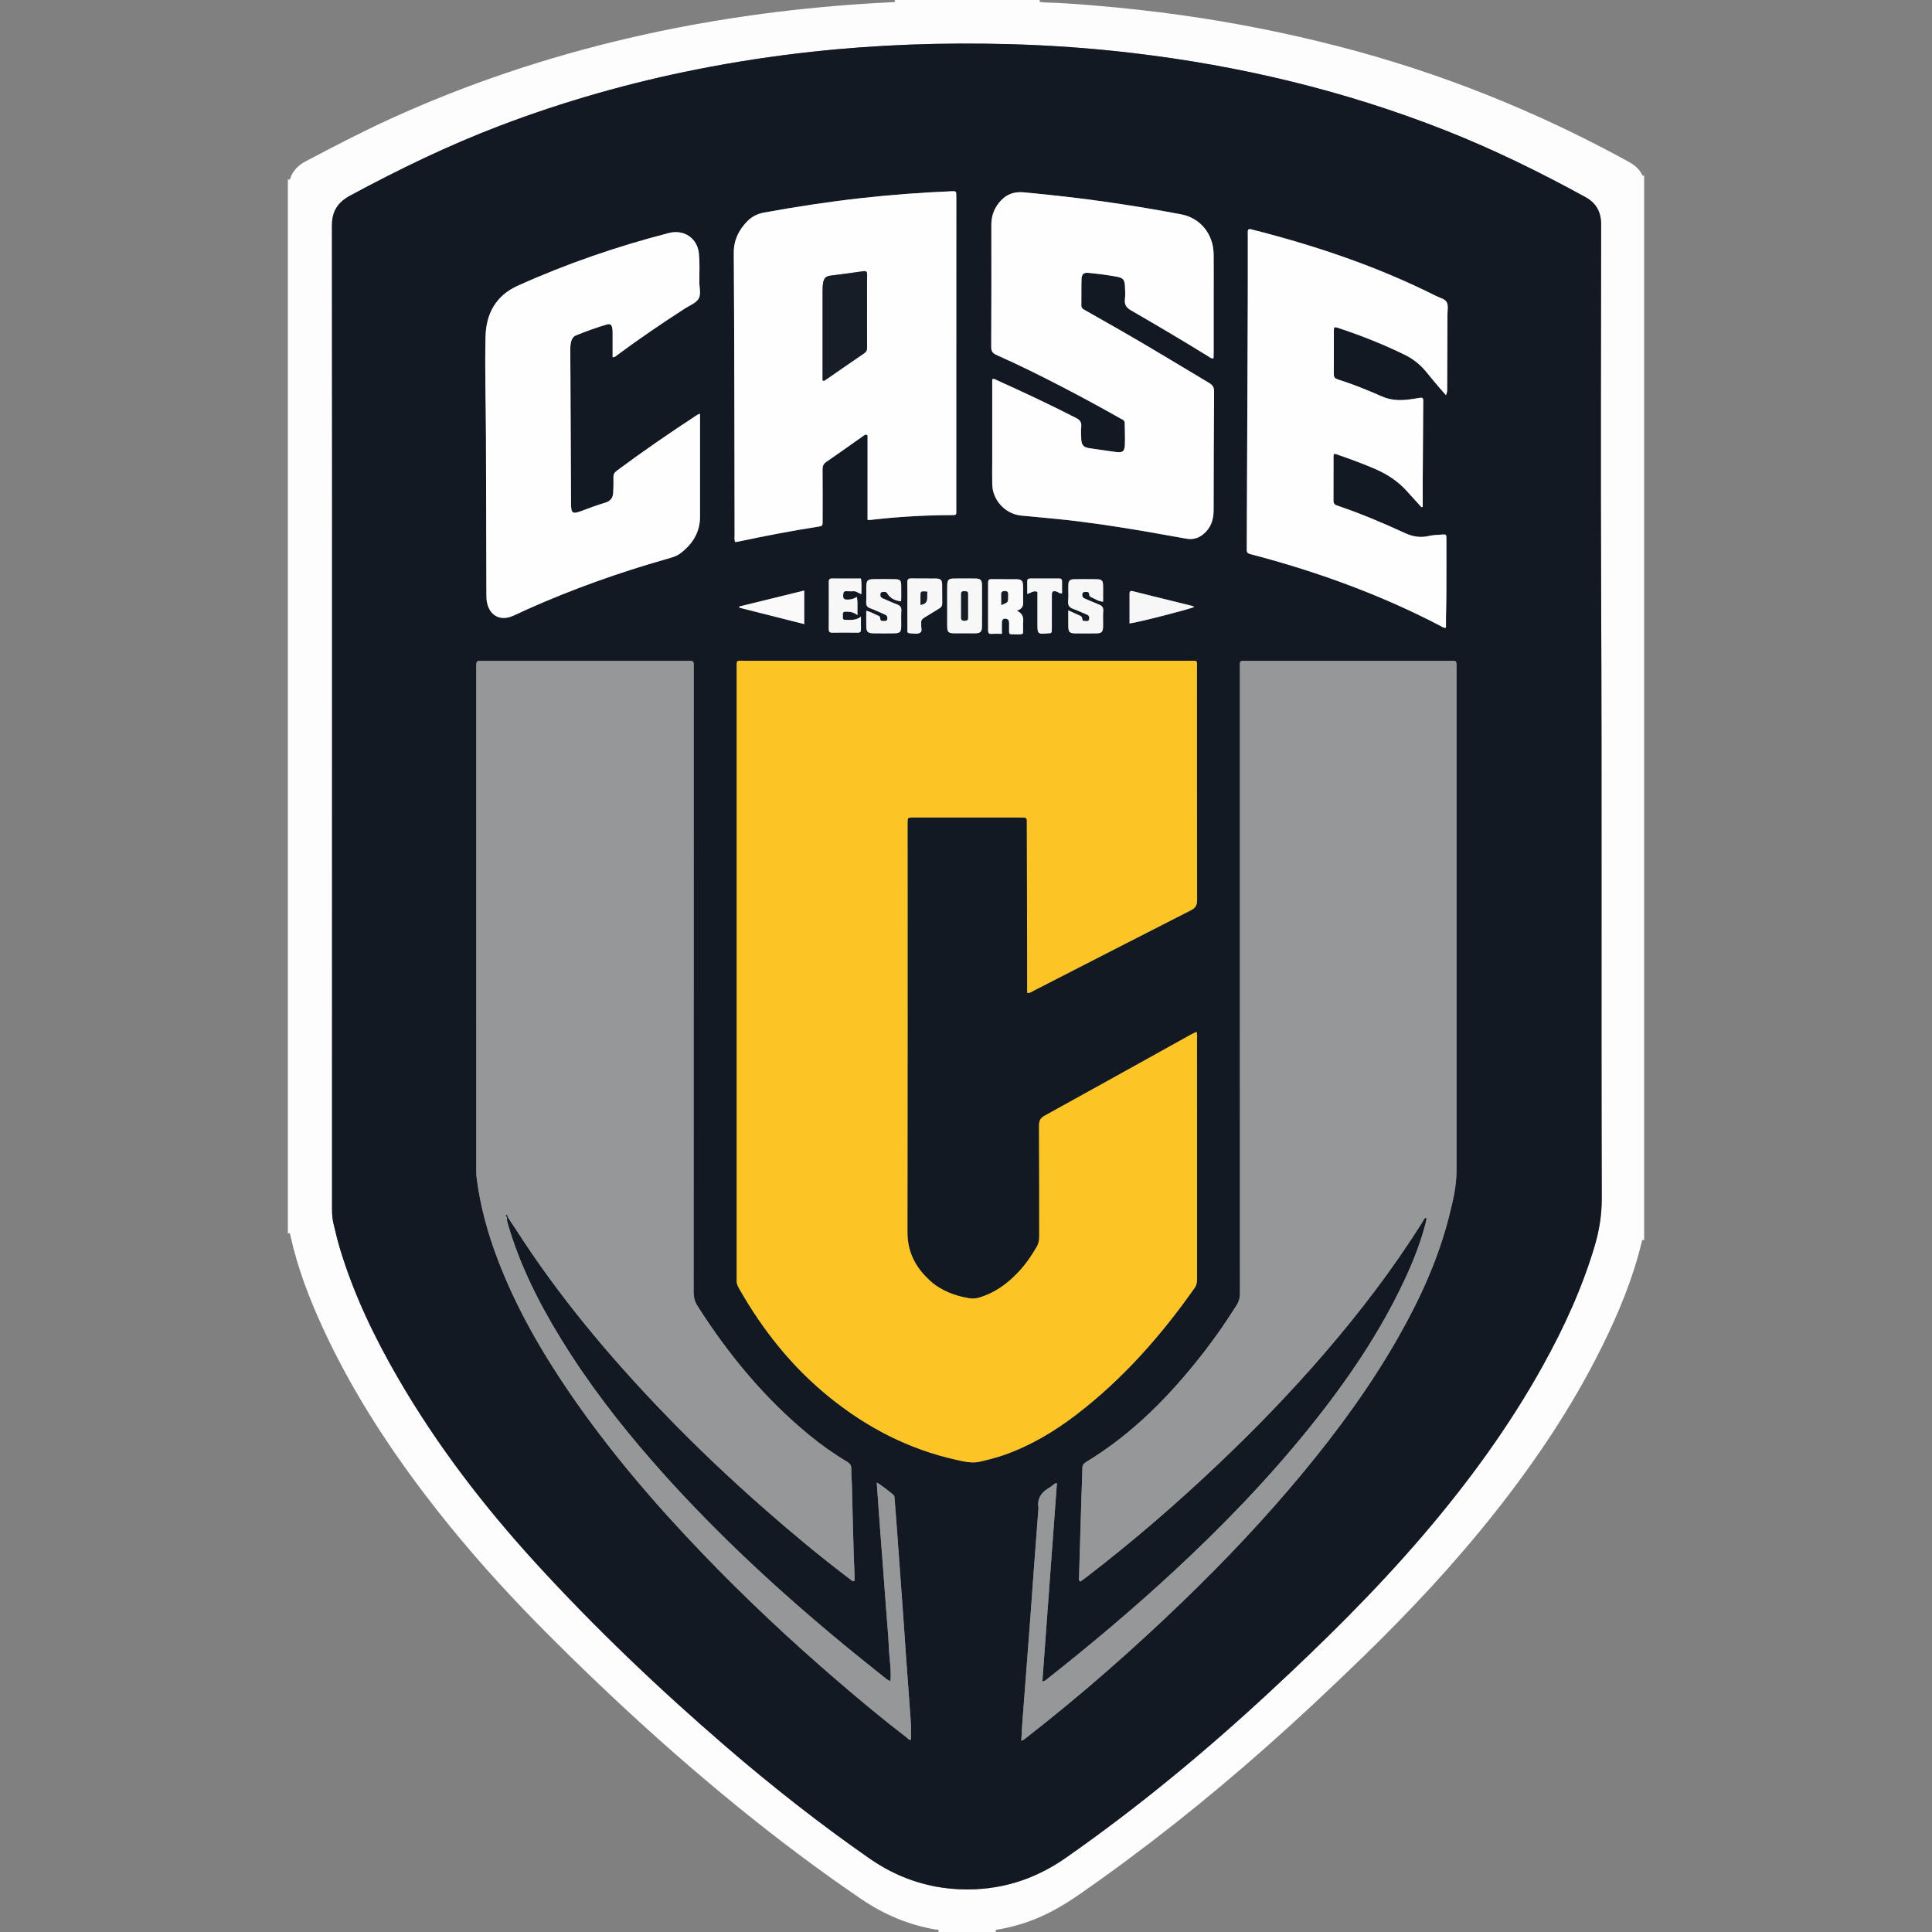 <?xml version="1.0" encoding="utf-8"?>
<!-- Generator: Adobe Illustrator 22.0.0, SVG Export Plug-In . SVG Version: 6.00 Build 0)  -->
<svg version="1.1" id="Camada_1" xmlns="http://www.w3.org/2000/svg" xmlns:xlink="http://www.w3.org/1999/xlink" x="0px" y="0px"
	 width="64px" height="64px" viewBox="0 0 64 64" style="enable-background:new 0 0 64 64;" xml:space="preserve">
<rect x="0" y="0" width="64" height="64" fill="#808080" stroke="none"/>
<g>
	<g>
		<path style="fill:#FDFDFD;" d="M54.464,5.803c0,11.762,0,23.524,0,35.285c-0.08-0.045-0.072,0.027-0.082,0.065
			c-0.292,1.207-0.765,2.346-1.314,3.455c-0.971,1.963-2.184,3.771-3.539,5.486c-1.354,1.714-2.845,3.304-4.412,4.825
			c-1.03,1-2.075,1.982-3.15,2.934c-1.98,1.754-4.046,3.398-6.219,4.907c-0.623,0.432-1.277,0.795-2.011,1.002
			c-0.226,0.064-0.453,0.12-0.684,0.157c-0.046,0.007-0.111,0.007-0.051,0.082c-0.64,0-1.28,0-1.92,0
			c0.048-0.103-0.043-0.075-0.083-0.082c-0.897-0.151-1.713-0.497-2.464-1.007c-1.411-0.959-2.772-1.984-4.095-3.06
			c-1.438-1.17-2.83-2.394-4.18-3.665c-0.988-0.93-1.959-1.878-2.9-2.857c-1.168-1.215-2.269-2.487-3.288-3.828
			c-1.31-1.724-2.47-3.54-3.377-5.511c-0.449-0.975-0.832-1.975-1.067-3.026c-0.008-0.034-0.01-0.073-0.028-0.101
			c-0.018-0.028-0.047-0.018-0.064,0.012c0-11.648,0-23.296,0-34.944C9.608,5.99,9.608,5.921,9.624,5.881
			c0.093-0.245,0.268-0.414,0.495-0.534c0.929-0.489,1.86-0.975,2.816-1.412c2.519-1.15,5.132-2.024,7.826-2.657
			c1.486-0.349,2.986-0.62,4.499-0.821c1.246-0.166,2.496-0.282,3.75-0.356c0.191-0.011,0.383-0.018,0.574-0.031
			c0.034-0.002,0.099-0.001,0.048-0.07c1.607,0,3.214,0,4.821,0c-0.027,0.024-0.028,0.054,0.005,0.062
			c0.055,0.014,0.112,0.019,0.169,0.02c0.533,0.012,1.064,0.054,1.595,0.098c0.983,0.08,1.964,0.189,2.941,0.326
			c1.738,0.244,3.455,0.587,5.155,1.024c3.373,0.867,6.58,2.151,9.632,3.828c0.186,0.102,0.342,0.226,0.44,0.418
			C54.403,5.802,54.42,5.847,54.464,5.803z M11,23.772c0,5.432,0,10.864-0.001,16.297c0,0.158,0.011,0.313,0.048,0.465
			c0.068,0.283,0.135,0.566,0.219,0.845c0.457,1.511,1.137,2.922,1.926,4.284c1.282,2.212,2.83,4.227,4.55,6.111
			c1.978,2.166,4.098,4.184,6.32,6.098c1.52,1.309,3.095,2.548,4.742,3.694c0.904,0.629,1.906,0.977,3.005,1.02
			c1.278,0.05,2.441-0.305,3.49-1.037c2.394-1.672,4.637-3.53,6.776-5.515c1.757-1.63,3.465-3.31,5.027-5.131
			c1.512-1.763,2.88-3.629,4.008-5.663c0.701-1.264,1.301-2.571,1.714-3.96c0.154-0.52,0.238-1.044,0.236-1.592
			c-0.02-6.704,0.009-13.409-0.021-20.114c-0.018-4.046-0.005-8.091,0-12.137c0.001-0.414-0.161-0.71-0.519-0.906
			c-1.508-0.827-3.049-1.584-4.651-2.215c-3.336-1.315-6.793-2.138-10.35-2.558c-1.356-0.16-2.717-0.257-4.082-0.294
			c-2.191-0.06-4.378,0.016-6.558,0.254c-1.271,0.139-2.535,0.333-3.79,0.581c-2.226,0.441-4.401,1.058-6.523,1.865
			c-1.716,0.653-3.362,1.451-4.976,2.323c-0.409,0.221-0.595,0.525-0.594,0.99C11.002,12.908,11,18.34,11,23.772z"/>
		<path style="fill:#121922;" d="M11,23.772c0-5.432,0.002-10.864-0.004-16.297c-0.001-0.465,0.185-0.769,0.594-0.99
			c1.613-0.872,3.26-1.67,4.976-2.323c2.121-0.807,4.297-1.424,6.523-1.865c1.255-0.249,2.518-0.442,3.79-0.581
			c2.18-0.239,4.367-0.314,6.558-0.254c1.365,0.037,2.726,0.134,4.082,0.294c3.557,0.42,7.014,1.243,10.35,2.558
			c1.601,0.631,3.143,1.388,4.651,2.215c0.358,0.196,0.519,0.493,0.519,0.906c-0.005,4.046-0.018,8.092,0,12.137
			c0.03,6.705,0,13.409,0.021,20.114c0.002,0.548-0.081,1.072-0.236,1.592c-0.413,1.389-1.013,2.696-1.714,3.96
			c-1.129,2.034-2.496,3.901-4.008,5.663c-1.562,1.821-3.27,3.501-5.027,5.131c-2.139,1.985-4.382,3.843-6.776,5.515
			c-1.049,0.732-2.212,1.088-3.49,1.037c-1.099-0.043-2.101-0.391-3.005-1.02c-1.647-1.147-3.222-2.385-4.742-3.694
			c-2.221-1.914-4.342-3.933-6.32-6.098c-1.72-1.884-3.268-3.9-4.55-6.111c-0.789-1.361-1.469-2.773-1.926-4.284
			c-0.084-0.278-0.151-0.562-0.219-0.845c-0.036-0.152-0.048-0.307-0.048-0.465C11,34.637,11,29.204,11,23.772z M16.796,40.319
			c0.008,0.001,0.016,0.002,0.024,0.002c0.094,0.142,0.19,0.283,0.282,0.426c1.4,2.18,3.054,4.156,4.846,6.021
			c1.094,1.139,2.24,2.224,3.428,3.265c0.899,0.787,1.816,1.552,2.77,2.271c0.042,0.032,0.077,0.087,0.161,0.07
			c0.003-0.282-0.016-0.563-0.026-0.844c-0.026-0.781-0.04-1.563-0.061-2.345c-0.005-0.177-0.023-0.355-0.021-0.532
			c0.001-0.116-0.049-0.176-0.145-0.233c-0.44-0.262-0.857-0.559-1.253-0.885c-1.475-1.213-2.674-2.666-3.696-4.272
			c-0.092-0.144-0.129-0.288-0.129-0.459c0.003-6.868,0.003-13.737,0.003-20.605c0-0.064-0.002-0.128,0-0.192
			c0.003-0.08-0.032-0.118-0.113-0.114c-0.05,0.002-0.1,0-0.149,0c-2.225,0-4.451,0-6.676,0c-0.27,0-0.265-0.032-0.265,0.266
			c0,5.539,0,11.078,0.001,16.617c0,0.078,0.002,0.157,0.011,0.234c0.117,0.935,0.365,1.837,0.7,2.716
			c0.599,1.57,1.427,3.016,2.372,4.4c1.294,1.896,2.781,3.634,4.366,5.29c1.441,1.506,2.961,2.93,4.542,4.288
			c0.739,0.635,1.488,1.257,2.26,1.85c0.045,0.035,0.083,0.102,0.149,0.075c0-0.178,0.01-0.349-0.002-0.518
			c-0.05-0.737-0.107-1.474-0.16-2.21c-0.033-0.453-0.061-0.907-0.094-1.361c-0.068-0.949-0.137-1.899-0.207-2.848
			c-0.025-0.347-0.053-0.694-0.079-1.041c-0.004-0.05-0.001-0.102-0.046-0.136c-0.172-0.133-0.334-0.28-0.546-0.402
			c0.027,0.384,0.052,0.743,0.078,1.101c0.027,0.368,0.055,0.737,0.083,1.105c0.027,0.361,0.055,0.722,0.082,1.084
			c0.028,0.368,0.055,0.737,0.082,1.105c0.027,0.361,0.063,0.722,0.077,1.084c0.014,0.362,0.086,0.723,0.052,1.101
			c-0.107-0.041-0.169-0.101-0.234-0.153c-0.579-0.46-1.154-0.924-1.721-1.399c-2.112-1.77-4.114-3.654-5.929-5.73
			c-1.111-1.27-2.137-2.605-3.022-4.044c-0.747-1.215-1.383-2.482-1.779-3.859C16.795,40.442,16.789,40.382,16.796,40.319z
			 M34.027,32.889c0.102,0.009,0.153-0.036,0.208-0.064c1.739-0.891,3.476-1.785,5.218-2.67c0.157-0.08,0.204-0.172,0.204-0.342
			c-0.005-2.546-0.003-5.091-0.004-7.637c0-0.324,0.042-0.284-0.281-0.284c-4.892-0.001-9.784-0.001-14.676,0
			c-0.319,0-0.29-0.055-0.29,0.298c0,6.698,0,13.396,0,20.095c0,0.036,0.003,0.071,0,0.107c-0.009,0.104,0.024,0.194,0.074,0.283
			c0.782,1.381,1.754,2.604,2.992,3.606c1.244,1.008,2.633,1.729,4.203,2.078c0.262,0.058,0.525,0.125,0.799,0.06
			c0.27-0.064,0.538-0.131,0.8-0.223c0.873-0.31,1.659-0.777,2.39-1.338c1.538-1.18,2.802-2.616,3.913-4.195
			c0.072-0.103,0.079-0.207,0.079-0.321c-0.001-2.645,0-5.29-0.001-7.935c0-0.069,0.012-0.139-0.019-0.223
			c-0.067,0.033-0.13,0.06-0.19,0.094c-1.609,0.893-3.217,1.789-4.828,2.677c-0.143,0.079-0.197,0.163-0.196,0.33
			c0.008,1.23,0.003,2.46,0.006,3.69c0,0.125-0.026,0.234-0.09,0.343c-0.189,0.32-0.401,0.621-0.661,0.887
			c-0.344,0.35-0.735,0.625-1.209,0.773c-0.118,0.037-0.235,0.052-0.357,0.031c-0.486-0.082-0.936-0.25-1.304-0.585
			c-0.471-0.428-0.747-0.942-0.745-1.606c0.008-4.473,0.004-8.945,0.004-13.418c0-0.05-0.001-0.1,0-0.149
			c0.003-0.164,0.003-0.164,0.163-0.168c0.021-0.001,0.043,0,0.064,0c1.166,0,2.332,0,3.498,0c0.252,0,0.226-0.005,0.227,0.235
			c0.004,1.714,0.008,3.427,0.012,5.141C34.027,32.599,34.027,32.741,34.027,32.889z M35.012,49.134
			c-0.04,0.006-0.056,0.004-0.066,0.011c-0.058,0.041-0.111,0.091-0.172,0.126c-0.266,0.153-0.431,0.359-0.374,0.687
			c0.001,0.007-0.001,0.014-0.002,0.021c-0.054,0.715-0.108,1.431-0.162,2.146c-0.033,0.439-0.062,0.879-0.095,1.318
			c-0.052,0.694-0.105,1.388-0.158,2.082c-0.039,0.51-0.08,1.02-0.117,1.53c-0.015,0.199-0.023,0.399-0.035,0.608
			c0.077-0.019,0.117-0.061,0.161-0.095c1.802-1.403,3.517-2.908,5.162-4.492c1.419-1.367,2.772-2.797,4.028-4.317
			c1.161-1.405,2.234-2.872,3.136-4.46c0.715-1.259,1.315-2.567,1.675-3.975c0.13-0.509,0.255-1.02,0.255-1.551
			c0-5.539,0-11.078,0-16.617c0-0.294,0.019-0.265-0.263-0.265c-2.218-0.001-4.437,0-6.655,0c-0.29,0-0.258-0.025-0.258,0.267
			c-0.001,3.342,0,6.684,0,10.025c0,3.555-0.001,7.11,0.002,10.665c0,0.141-0.031,0.26-0.106,0.38
			c-0.34,0.542-0.704,1.069-1.097,1.574c-1.103,1.419-2.344,2.689-3.893,3.629c-0.08,0.048-0.122,0.101-0.124,0.202
			c-0.004,0.313-0.021,0.625-0.031,0.937c-0.028,0.888-0.054,1.776-0.079,2.664c-0.001,0.05-0.029,0.112,0.043,0.158
			c0.067-0.049,0.136-0.098,0.203-0.15c1.542-1.181,3.009-2.452,4.416-3.789c1.207-1.147,2.362-2.343,3.45-3.604
			c1.186-1.375,2.287-2.812,3.252-4.351c0.036-0.058,0.058-0.13,0.127-0.164c0.008,0.015,0.02,0.028,0.019,0.038
			c-0.008,0.049-0.017,0.098-0.029,0.146c-0.166,0.642-0.408,1.256-0.687,1.856c-0.824,1.771-1.918,3.37-3.137,4.887
			c-1.374,1.711-2.894,3.284-4.502,4.775c-1.341,1.243-2.738,2.419-4.172,3.552c-0.053,0.042-0.102,0.095-0.199,0.118
			C34.691,53.508,34.851,51.329,35.012,49.134z M28.739,17.22c0.039,0.003,0.06,0.009,0.08,0.006
			c0.869-0.101,1.741-0.154,2.616-0.161c0.283-0.002,0.245,0.032,0.245-0.255c0.001-3.171,0.001-6.342,0.001-9.512
			c0-0.263,0.001-0.526,0-0.789c-0.001-0.179-0.002-0.178-0.169-0.171c-0.994,0.041-1.986,0.115-2.975,0.226
			c-1.081,0.12-2.154,0.284-3.223,0.479c-0.215,0.039-0.406,0.132-0.559,0.29c-0.283,0.291-0.448,0.627-0.445,1.048
			c0.012,1.742,0.015,3.483,0.02,5.225c0.003,1.372,0.004,2.744,0.007,4.116c0,0.077-0.017,0.156,0.021,0.237
			c0.034-0.006,0.068-0.01,0.102-0.017c0.876-0.184,1.753-0.356,2.638-0.493c0.151-0.023,0.153-0.024,0.154-0.19
			c0.001-0.569,0.003-1.138-0.002-1.706c-0.001-0.11,0.027-0.183,0.121-0.248c0.416-0.286,0.826-0.58,1.239-0.87
			c0.032-0.022,0.065-0.062,0.132-0.009C28.739,15.345,28.739,16.282,28.739,17.22z M40.201,11.866c0-0.063,0-0.132,0-0.2
			c0-0.64,0-1.28,0-1.919c0-0.441,0.004-0.882-0.001-1.322c-0.008-0.669-0.436-1.201-1.073-1.323
			c-0.795-0.152-1.594-0.284-2.395-0.4c-0.935-0.136-1.874-0.24-2.815-0.33c-0.351-0.034-0.625,0.085-0.839,0.359
			c-0.163,0.21-0.241,0.446-0.241,0.712c0.002,1.351,0.004,2.701-0.004,4.052c-0.001,0.148,0.052,0.209,0.177,0.265
			c0.726,0.324,1.439,0.677,2.145,1.042c0.656,0.339,1.305,0.691,1.948,1.056c0.064,0.037,0.152,0.053,0.152,0.157
			c0.001,0.242,0.016,0.484,0.005,0.725c-0.01,0.213-0.077,0.261-0.285,0.235c-0.296-0.037-0.591-0.084-0.886-0.126
			c-0.19-0.027-0.261-0.096-0.274-0.289c-0.009-0.142-0.016-0.285-0.001-0.426c0.016-0.153-0.05-0.225-0.179-0.291
			c-0.865-0.444-1.746-0.856-2.633-1.256c-0.037-0.017-0.072-0.051-0.136-0.022c0,0.061,0,0.131,0,0.2c0,0.825,0,1.649,0,2.474
			c0,0.27-0.005,0.54,0.001,0.81c0.013,0.525,0.433,0.977,0.954,1.03c0.396,0.04,0.792,0.074,1.188,0.113
			c0.976,0.097,1.945,0.245,2.911,0.409c0.462,0.079,0.922,0.166,1.384,0.245c0.26,0.045,0.472-0.049,0.649-0.24
			c0.185-0.201,0.246-0.44,0.246-0.705c0.003-1.308,0.006-2.616,0.015-3.924c0.001-0.137-0.037-0.215-0.158-0.287
			c-0.993-0.595-1.983-1.195-2.987-1.772c-0.376-0.216-0.753-0.428-1.13-0.642c-0.061-0.035-0.123-0.062-0.121-0.155
			c0.006-0.291-0.004-0.583,0.006-0.874c0.006-0.172,0.075-0.224,0.248-0.206c0.311,0.032,0.621,0.07,0.928,0.128
			c0.196,0.037,0.25,0.094,0.262,0.297c0.009,0.149,0.017,0.3,0,0.447c-0.02,0.18,0.046,0.279,0.202,0.369
			c0.867,0.501,1.729,1.01,2.581,1.537C40.089,11.842,40.124,11.887,40.201,11.866z M47.089,16.803
			c0.013-0.004,0.027-0.009,0.04-0.013c0-0.311-0.001-0.622,0-0.933c0.004-0.796,0.01-1.592,0.015-2.388
			c0.002-0.341,0.047-0.319-0.304-0.259c-0.363,0.061-0.72,0.077-1.066-0.078c-0.48-0.214-0.968-0.408-1.469-0.568
			c-0.107-0.034-0.123-0.092-0.122-0.186c0.003-0.483,0.001-0.967,0.002-1.45c0-0.027,0.006-0.054,0.009-0.078
			c0.042-0.017,0.076-0.006,0.11,0.005c0.763,0.25,1.508,0.546,2.23,0.898c0.291,0.142,0.537,0.345,0.739,0.599
			c0.133,0.167,0.271,0.329,0.409,0.492c0.071,0.084,0.145,0.165,0.217,0.247c0.04-0.084,0.04-0.153,0.04-0.221
			c0.003-0.818,0.007-1.635,0.009-2.453c0-0.135,0.033-0.289-0.021-0.399c-0.059-0.12-0.23-0.15-0.356-0.213
			c-1.944-0.978-3.992-1.668-6.096-2.201c-0.04-0.01-0.082-0.026-0.127,0.001c-0.023,0.051-0.013,0.109-0.013,0.165
			c-0.001,0.711,0.002,1.422-0.001,2.133c-0.01,2.744-0.023,5.488-0.034,8.232c-0.001,0.189,0.001,0.189,0.185,0.239
			c0.021,0.006,0.042,0.009,0.062,0.015c2.148,0.57,4.224,1.327,6.196,2.359c0.042,0.022,0.08,0.06,0.156,0.044
			c0-0.101-0.001-0.206,0-0.31c0.004-0.284,0.012-0.568,0.013-0.853c0.002-0.597,0.002-1.194,0.001-1.792
			c0-0.134-0.005-0.138-0.149-0.128c-0.149,0.01-0.301,0.014-0.445,0.048c-0.279,0.066-0.541,0.013-0.788-0.102
			c-0.735-0.34-1.481-0.652-2.248-0.912c-0.095-0.032-0.112-0.085-0.111-0.172c0.003-0.476,0.001-0.953,0.002-1.429
			c0-0.035,0.006-0.069,0.008-0.103c0.066-0.011,0.117,0.019,0.169,0.037c0.409,0.141,0.815,0.292,1.213,0.464
			c0.396,0.172,0.749,0.404,1.039,0.728C46.765,16.447,46.928,16.625,47.089,16.803z M23.189,13.706
			c-0.05,0.021-0.071,0.026-0.087,0.036c-0.91,0.595-1.806,1.21-2.678,1.86c-0.078,0.058-0.105,0.121-0.103,0.214
			c0.003,0.17,0.003,0.341-0.008,0.511c-0.011,0.172-0.096,0.279-0.276,0.331c-0.266,0.076-0.524,0.178-0.783,0.273
			c-0.289,0.105-0.336,0.076-0.338-0.233c-0.009-1.706-0.015-3.411-0.024-5.117c0-0.093,0.006-0.185,0.031-0.274
			c0.024-0.086,0.071-0.161,0.154-0.194c0.335-0.136,0.675-0.261,1.023-0.362c0.11-0.032,0.162,0.005,0.182,0.116
			c0.014,0.076,0.012,0.156,0.012,0.234c0.001,0.245,0,0.489,0,0.733c0.081,0.002,0.113-0.041,0.151-0.069
			c0.73-0.543,1.483-1.052,2.246-1.547c0.155-0.1,0.357-0.173,0.446-0.315c0.096-0.152,0.027-0.373,0.029-0.564
			c0.002-0.313,0.015-0.627-0.014-0.937c-0.049-0.511-0.497-0.81-0.992-0.682c-1.721,0.444-3.398,1.019-5.019,1.752
			c-0.715,0.323-1.037,0.927-1.056,1.667c-0.029,1.093,0.008,2.189,0.013,3.283c0.007,1.763,0.01,3.526,0.015,5.288
			c0,0.085,0.003,0.17,0.021,0.254c0.089,0.426,0.43,0.614,0.831,0.449c0.171-0.07,0.336-0.153,0.504-0.229
			c1.499-0.671,3.043-1.218,4.622-1.668c0.157-0.045,0.318-0.086,0.45-0.187c0.399-0.304,0.647-0.692,0.648-1.21
			c0.001-1.038,0-2.076,0-3.113C23.189,13.913,23.189,13.821,23.189,13.706z M33.188,20.996c0-0.151-0.003-0.271,0.001-0.391
			c0.002-0.064,0.044-0.113,0.105-0.112c0.063,0.002,0.126,0.033,0.132,0.112c0.004,0.057,0.002,0.114,0.002,0.17
			c0.004,0.257-0.042,0.238,0.238,0.24c0.271,0.001,0.221,0.002,0.225-0.232c0.001-0.05-0.004-0.1,0.001-0.149
			c0.018-0.161-0.001-0.306-0.21-0.404c0.217-0.061,0.217-0.201,0.211-0.35c-0.007-0.156,0.002-0.313-0.002-0.469
			c-0.005-0.17-0.05-0.22-0.214-0.222c-0.277-0.004-0.554,0.002-0.832-0.003c-0.102-0.002-0.114,0.046-0.113,0.129
			c0.002,0.519,0.002,1.038,0,1.557c0,0.084,0.015,0.134,0.116,0.127C32.953,20.99,33.059,20.996,33.188,20.996z M28.696,20.233
			c0,0.181-0.003,0.35,0.001,0.518c0.004,0.177,0.05,0.225,0.231,0.228c0.234,0.004,0.469,0.004,0.703,0
			c0.18-0.003,0.218-0.043,0.223-0.233c0.004-0.17-0.009-0.341,0.004-0.511c0.009-0.125-0.044-0.177-0.15-0.217
			c-0.159-0.059-0.313-0.134-0.47-0.198c-0.063-0.026-0.08-0.07-0.076-0.134c0.003-0.055,0.035-0.076,0.081-0.077
			c0.054-0.002,0.11-0.017,0.149,0.048c0.096,0.158,0.241,0.238,0.457,0.262c0.002-0.035,0.005-0.07,0.005-0.106
			c0.001-0.142,0.004-0.284-0.001-0.426c-0.005-0.162-0.04-0.198-0.206-0.201c-0.234-0.004-0.469-0.003-0.703-0.001
			c-0.202,0.002-0.244,0.045-0.247,0.254c-0.003,0.17,0.006,0.341-0.003,0.511c-0.006,0.111,0.036,0.165,0.139,0.202
			c0.16,0.058,0.312,0.135,0.469,0.2c0.069,0.028,0.101,0.071,0.092,0.146c-0.006,0.052-0.032,0.076-0.083,0.072
			c-0.064-0.006-0.152,0.029-0.152-0.089c0-0.039-0.022-0.068-0.057-0.082C28.972,20.349,28.853,20.268,28.696,20.233z
			 M35.388,20.219c0,0.072,0,0.107,0,0.143c0,0.135-0.003,0.27,0.001,0.405c0.004,0.159,0.046,0.209,0.199,0.212
			c0.249,0.006,0.497,0.005,0.746,0c0.153-0.003,0.201-0.052,0.206-0.207c0.006-0.177-0.009-0.356,0.005-0.533
			c0.01-0.125-0.045-0.178-0.149-0.218c-0.159-0.061-0.313-0.133-0.471-0.199c-0.063-0.026-0.079-0.073-0.074-0.136
			c0.004-0.052,0.032-0.079,0.081-0.077c0.059,0.002,0.137-0.026,0.147,0.073c0.004,0.037,0.01,0.073,0.046,0.088
			c0.133,0.056,0.252,0.151,0.416,0.16c0-0.061,0-0.11,0-0.16c0-0.128,0.003-0.256-0.001-0.384c-0.005-0.156-0.045-0.197-0.209-0.2
			c-0.249-0.004-0.497-0.004-0.746,0c-0.144,0.002-0.191,0.047-0.196,0.192c-0.006,0.177,0.011,0.356-0.006,0.532
			c-0.015,0.151,0.048,0.217,0.18,0.263c0.147,0.051,0.287,0.124,0.432,0.181c0.086,0.034,0.102,0.096,0.079,0.17
			c-0.023,0.077-0.095,0.038-0.146,0.045c-0.052,0.007-0.077-0.023-0.078-0.075c-0.001-0.059-0.038-0.085-0.088-0.107
			C35.646,20.338,35.532,20.285,35.388,20.219z M31.377,20.053c0,0.22-0.001,0.44,0,0.661c0.001,0.232,0.03,0.264,0.253,0.266
			c0.22,0.002,0.44,0.002,0.661,0c0.191-0.002,0.238-0.047,0.239-0.24c0.003-0.447,0.002-0.895,0-1.342
			c-0.001-0.184-0.044-0.23-0.223-0.233c-0.234-0.004-0.469-0.003-0.703,0c-0.181,0.002-0.223,0.044-0.226,0.228
			C31.374,19.613,31.377,19.833,31.377,20.053z M28.52,20.428c-0.172,0.133-0.345,0.103-0.513,0.106
			c-0.122,0.002-0.081-0.088-0.087-0.151c-0.007-0.069-0.001-0.121,0.096-0.122c0.13-0.001,0.253,0.011,0.389,0.114
			c-0.012-0.217,0.018-0.401-0.022-0.601c-0.108,0.066-0.208,0.088-0.318,0.088c-0.1-0.001-0.139-0.032-0.135-0.136
			c0.004-0.09,0.01-0.154,0.125-0.143c0.077,0.008,0.156,0.004,0.234,0.002c0.086-0.002,0.148,0.066,0.245,0.094
			c0-0.182,0.015-0.342-0.015-0.516c-0.323,0-0.642,0.002-0.96-0.001c-0.089-0.001-0.105,0.043-0.105,0.118
			c0.002,0.518,0.003,1.036-0.001,1.555c-0.001,0.091,0.027,0.125,0.12,0.123c0.277-0.005,0.554-0.005,0.83,0
			c0.098,0.002,0.121-0.039,0.117-0.127C28.516,20.712,28.52,20.591,28.52,20.428z M30.058,20.059c0,0.262-0.001,0.525,0.001,0.787
			c0,0.053-0.019,0.126,0.067,0.13c0.119,0.005,0.256,0.043,0.354-0.017c0.087-0.053,0.022-0.184,0.037-0.28
			c0.001-0.007,0.001-0.014,0-0.021c-0.016-0.098,0.029-0.157,0.112-0.205c0.165-0.096,0.324-0.203,0.489-0.3
			c0.069-0.041,0.097-0.09,0.095-0.171c-0.005-0.206,0.002-0.411-0.003-0.617c-0.003-0.151-0.052-0.198-0.21-0.201
			c-0.269-0.004-0.539,0.002-0.808-0.003c-0.099-0.002-0.139,0.027-0.136,0.132C30.062,19.549,30.058,19.804,30.058,20.059z
			 M37.418,20.652c0.206-0.014,1.961-0.464,2.145-0.546c-0.049-0.032-0.104-0.042-0.159-0.056c-0.405-0.099-0.81-0.199-1.215-0.3
			c-0.22-0.055-0.439-0.11-0.659-0.165c-0.064-0.016-0.113-0.013-0.113,0.073C37.418,19.989,37.418,20.32,37.418,20.652z
			 M24.49,20.091c0.001,0.013,0.003,0.026,0.004,0.04c0.711,0.18,1.423,0.36,2.147,0.543c0-0.381,0-0.734,0-1.111
			C25.915,19.741,25.202,19.916,24.49,20.091z M34.367,19.607c0,0.34,0,0.687,0,1.034c0,0.373,0,0.373,0.374,0.339
			c0.007-0.001,0.014-0.001,0.021,0c0.052,0.001,0.079-0.024,0.081-0.075c0.002-0.05,0.001-0.1,0.001-0.149
			c0-0.348-0.001-0.697,0.001-1.045c0.001-0.123,0.038-0.145,0.156-0.114c0.058,0.015,0.1,0.08,0.181,0.057
			c0-0.128-0.001-0.255,0.001-0.383c0.001-0.067-0.017-0.107-0.094-0.106c-0.32,0.002-0.64,0.002-0.96,0
			c-0.073,0-0.102,0.03-0.1,0.102c0.002,0.132,0.001,0.264,0.001,0.409C34.151,19.643,34.236,19.549,34.367,19.607z"/>
		<path style="fill:#FDC426;" d="M34.027,32.889c0-0.149,0-0.291,0-0.433c-0.004-1.714-0.008-3.427-0.012-5.141
			c-0.001-0.24,0.026-0.235-0.227-0.235c-1.166,0-2.332,0-3.498,0c-0.021,0-0.043,0-0.064,0c-0.16,0.004-0.16,0.004-0.163,0.168
			c-0.001,0.05,0,0.1,0,0.149c0,4.473,0.004,8.945-0.004,13.418c-0.001,0.664,0.274,1.178,0.745,1.606
			c0.369,0.335,0.819,0.504,1.304,0.585c0.122,0.02,0.239,0.006,0.357-0.031c0.474-0.148,0.865-0.423,1.209-0.773
			c0.261-0.265,0.473-0.567,0.661-0.887c0.064-0.109,0.09-0.217,0.09-0.343c-0.003-1.23,0.002-2.46-0.006-3.69
			c-0.001-0.167,0.052-0.251,0.196-0.33c1.612-0.888,3.219-1.784,4.828-2.677c0.06-0.033,0.123-0.061,0.19-0.094
			c0.031,0.084,0.019,0.154,0.019,0.223c0.001,2.645,0,5.29,0.001,7.935c0,0.115-0.007,0.219-0.079,0.321
			c-1.111,1.579-2.375,3.015-3.913,4.195c-0.731,0.561-1.517,1.028-2.39,1.338c-0.261,0.093-0.53,0.159-0.8,0.223
			c-0.274,0.065-0.536-0.001-0.799-0.06c-1.571-0.349-2.959-1.07-4.203-2.078c-1.237-1.002-2.209-2.226-2.992-3.606
			c-0.051-0.089-0.083-0.179-0.074-0.283c0.003-0.035,0-0.071,0-0.107c0-6.698,0-13.396,0-20.095c0-0.353-0.029-0.298,0.29-0.298
			c4.892-0.001,9.784-0.001,14.676,0c0.323,0,0.281-0.04,0.281,0.284c0.001,2.546-0.001,5.091,0.004,7.637
			c0,0.17-0.046,0.262-0.204,0.342c-1.742,0.885-3.479,1.78-5.218,2.67C34.179,32.854,34.129,32.899,34.027,32.889z"/>
		<path style="fill:#969798;" d="M16.796,40.319c-0.008,0.064-0.001,0.123,0.017,0.187c0.395,1.378,1.031,2.644,1.779,3.859
			c0.885,1.439,1.911,2.774,3.022,4.044c1.815,2.076,3.817,3.96,5.929,5.73c0.567,0.475,1.142,0.939,1.721,1.399
			c0.066,0.052,0.127,0.112,0.234,0.153c0.034-0.378-0.037-0.739-0.052-1.101c-0.014-0.362-0.05-0.723-0.077-1.084
			c-0.027-0.368-0.055-0.737-0.082-1.105c-0.027-0.361-0.055-0.722-0.082-1.084c-0.028-0.368-0.056-0.737-0.083-1.105
			c-0.026-0.359-0.051-0.717-0.078-1.101c0.212,0.122,0.374,0.269,0.546,0.402c0.045,0.035,0.042,0.087,0.046,0.136
			c0.026,0.347,0.053,0.694,0.079,1.041c0.069,0.949,0.139,1.899,0.207,2.848c0.033,0.453,0.061,0.907,0.094,1.361
			c0.053,0.737,0.11,1.473,0.16,2.21c0.011,0.169,0.002,0.34,0.002,0.518c-0.066,0.027-0.103-0.04-0.149-0.075
			c-0.773-0.593-1.522-1.216-2.26-1.85c-1.581-1.359-3.101-2.782-4.542-4.288c-1.585-1.656-3.072-3.394-4.366-5.29
			c-0.944-1.384-1.773-2.83-2.372-4.4c-0.335-0.879-0.583-1.781-0.7-2.716c-0.01-0.077-0.011-0.156-0.011-0.234
			c0-5.539,0-11.078-0.001-16.617c0-0.299-0.006-0.266,0.265-0.266c2.225,0,4.451,0,6.676,0c0.05,0,0.1,0.003,0.149,0
			c0.082-0.004,0.116,0.034,0.113,0.114c-0.002,0.064,0,0.128,0,0.192c0,6.868,0.001,13.737-0.003,20.605
			c0,0.171,0.037,0.315,0.129,0.459c1.022,1.606,2.22,3.059,3.696,4.272c0.396,0.326,0.813,0.622,1.253,0.885
			c0.096,0.057,0.146,0.117,0.145,0.233c-0.002,0.177,0.016,0.355,0.021,0.532c0.02,0.782,0.035,1.563,0.061,2.345
			c0.009,0.282,0.028,0.563,0.026,0.844c-0.084,0.017-0.118-0.038-0.161-0.07c-0.954-0.719-1.871-1.484-2.77-2.271
			c-1.188-1.041-2.334-2.126-3.428-3.265c-1.791-1.865-3.446-3.841-4.846-6.021c-0.092-0.143-0.188-0.284-0.282-0.426
			c0.006-0.04-0.022-0.061-0.046-0.085C16.746,40.273,16.769,40.296,16.796,40.319z"/>
		<path style="fill:#969798;" d="M35.012,49.134c-0.161,2.195-0.321,4.374-0.482,6.572c0.097-0.023,0.146-0.076,0.199-0.118
			c1.434-1.133,2.831-2.309,4.172-3.552c1.608-1.491,3.128-3.064,4.502-4.775c1.219-1.517,2.313-3.116,3.137-4.887
			c0.279-0.6,0.521-1.214,0.687-1.856c0.012-0.048,0.022-0.097,0.029-0.146c0.002-0.01-0.011-0.022-0.019-0.038
			c-0.069,0.034-0.091,0.106-0.127,0.164c-0.966,1.539-2.067,2.977-3.252,4.351c-1.088,1.261-2.243,2.457-3.45,3.604
			c-1.408,1.338-2.874,2.608-4.416,3.789c-0.067,0.051-0.136,0.1-0.203,0.15c-0.072-0.046-0.044-0.109-0.043-0.158
			c0.025-0.888,0.051-1.776,0.079-2.664c0.01-0.312,0.027-0.625,0.031-0.937c0.001-0.101,0.044-0.154,0.124-0.202
			c1.549-0.939,2.791-2.21,3.893-3.629c0.393-0.505,0.756-1.032,1.097-1.574c0.075-0.12,0.106-0.239,0.106-0.38
			c-0.003-3.555-0.002-7.11-0.002-10.665c0-3.342,0-6.684,0-10.025c0-0.291-0.032-0.267,0.258-0.267c2.218,0,4.437,0,6.655,0
			c0.283,0,0.263-0.029,0.263,0.265c0,5.539,0,11.078,0,16.617c0,0.531-0.125,1.042-0.255,1.551
			c-0.359,1.408-0.959,2.717-1.675,3.975c-0.902,1.587-1.975,3.055-3.136,4.46c-1.256,1.52-2.609,2.95-4.028,4.317
			c-1.645,1.584-3.359,3.089-5.162,4.492c-0.044,0.034-0.084,0.076-0.161,0.095c0.012-0.209,0.02-0.409,0.035-0.608
			c0.038-0.51,0.078-1.02,0.117-1.53c0.053-0.694,0.106-1.388,0.158-2.082c0.033-0.439,0.063-0.879,0.095-1.318
			c0.053-0.715,0.108-1.431,0.162-2.146c0.001-0.007,0.003-0.014,0.002-0.021c-0.057-0.328,0.108-0.534,0.374-0.687
			c0.061-0.035,0.114-0.085,0.172-0.126C34.956,49.138,34.972,49.14,35.012,49.134z"/>
		<path style="fill:#FEFEFE;" d="M28.739,17.22c0-0.938,0-1.875,0-2.796c-0.067-0.053-0.1-0.013-0.132,0.009
			c-0.413,0.29-0.823,0.584-1.239,0.87c-0.094,0.065-0.122,0.138-0.121,0.248c0.005,0.569,0.003,1.137,0.002,1.706
			c0,0.166-0.002,0.167-0.154,0.19c-0.884,0.136-1.762,0.309-2.638,0.493c-0.034,0.007-0.068,0.012-0.102,0.017
			c-0.038-0.08-0.021-0.16-0.021-0.237c-0.003-1.372-0.003-2.744-0.007-4.116c-0.004-1.742-0.007-3.483-0.02-5.225
			c-0.003-0.42,0.162-0.757,0.445-1.048c0.153-0.157,0.343-0.25,0.559-0.29c1.069-0.195,2.143-0.359,3.223-0.479
			c0.989-0.11,1.981-0.185,2.975-0.226c0.167-0.007,0.169-0.008,0.169,0.171c0.001,0.263,0,0.526,0,0.789
			c0,3.171,0,6.342-0.001,9.512c0,0.287,0.038,0.253-0.245,0.255c-0.875,0.006-1.747,0.06-2.616,0.161
			C28.799,17.228,28.778,17.223,28.739,17.22z M27.249,12.6c0.049,0.026,0.071,0.004,0.093-0.011
			c0.427-0.295,0.852-0.592,1.281-0.883c0.083-0.056,0.102-0.122,0.101-0.214c-0.003-0.483-0.001-0.967-0.001-1.45
			c0-0.313-0.003-0.626,0.002-0.938c0.002-0.105-0.028-0.134-0.136-0.118c-0.365,0.055-0.732,0.1-1.098,0.148
			c-0.121,0.016-0.189,0.083-0.216,0.201c-0.024,0.105-0.025,0.211-0.025,0.318c0,0.924,0,1.849,0,2.773
			C27.249,12.487,27.249,12.549,27.249,12.6z"/>
		<path style="fill:#FEFEFE;" d="M40.201,11.866c-0.077,0.02-0.112-0.024-0.152-0.048c-0.852-0.527-1.714-1.036-2.581-1.537
			c-0.157-0.091-0.222-0.19-0.202-0.369c0.017-0.147,0.008-0.299,0-0.447c-0.012-0.203-0.067-0.26-0.262-0.297
			c-0.307-0.059-0.617-0.097-0.928-0.128c-0.173-0.018-0.242,0.034-0.248,0.206c-0.01,0.291-0.001,0.583-0.006,0.874
			c-0.002,0.093,0.06,0.12,0.121,0.155c0.377,0.214,0.754,0.426,1.13,0.642c1.004,0.576,1.994,1.176,2.987,1.772
			c0.121,0.072,0.159,0.15,0.158,0.287c-0.01,1.308-0.013,2.616-0.015,3.924c-0.001,0.265-0.061,0.505-0.246,0.705
			c-0.177,0.192-0.389,0.285-0.649,0.24c-0.462-0.079-0.922-0.166-1.384-0.245c-0.966-0.164-1.935-0.312-2.911-0.409
			c-0.396-0.039-0.792-0.073-1.188-0.113c-0.521-0.053-0.941-0.505-0.954-1.03c-0.007-0.27-0.001-0.54-0.001-0.81
			c0-0.825,0-1.649,0-2.474c0-0.069,0-0.139,0-0.2c0.064-0.029,0.099,0.005,0.136,0.022c0.886,0.4,1.767,0.812,2.633,1.256
			c0.129,0.066,0.195,0.139,0.179,0.291c-0.015,0.141-0.008,0.284,0.001,0.426c0.013,0.193,0.084,0.262,0.274,0.289
			c0.295,0.042,0.59,0.089,0.886,0.126c0.209,0.026,0.275-0.022,0.285-0.235c0.011-0.241-0.004-0.483-0.005-0.725
			c-0.001-0.103-0.088-0.12-0.152-0.157c-0.642-0.364-1.292-0.716-1.948-1.056c-0.706-0.366-1.419-0.719-2.145-1.042
			c-0.125-0.056-0.178-0.117-0.177-0.265c0.007-1.351,0.005-2.701,0.004-4.052c0-0.266,0.078-0.503,0.241-0.712
			c0.213-0.274,0.488-0.393,0.839-0.359c0.941,0.09,1.88,0.193,2.815,0.33c0.801,0.117,1.6,0.248,2.395,0.4
			c0.637,0.122,1.065,0.654,1.073,1.323c0.005,0.441,0.001,0.881,0.001,1.322c0,0.64,0,1.28,0,1.919
			C40.201,11.735,40.201,11.803,40.201,11.866z"/>
		<path style="fill:#FEFEFE;" d="M47.089,16.803c-0.162-0.178-0.324-0.356-0.485-0.535c-0.29-0.323-0.643-0.556-1.039-0.728
			c-0.397-0.172-0.803-0.323-1.213-0.464c-0.052-0.018-0.103-0.048-0.169-0.037c-0.003,0.034-0.008,0.069-0.008,0.103
			c-0.001,0.476,0.001,0.953-0.002,1.429c0,0.087,0.016,0.139,0.111,0.172c0.767,0.26,1.513,0.572,2.248,0.912
			c0.247,0.115,0.509,0.168,0.788,0.102c0.144-0.034,0.296-0.038,0.445-0.048c0.144-0.01,0.149-0.005,0.149,0.128
			c0.001,0.597,0.002,1.194-0.001,1.792c-0.001,0.284-0.009,0.568-0.013,0.853c-0.001,0.105,0,0.209,0,0.31
			c-0.076,0.016-0.114-0.022-0.156-0.044c-1.972-1.032-4.048-1.789-6.196-2.359c-0.021-0.005-0.042-0.009-0.062-0.015
			c-0.184-0.05-0.186-0.05-0.185-0.239c0.011-2.744,0.023-5.488,0.034-8.232c0.003-0.711,0-1.422,0.001-2.133
			c0-0.056-0.01-0.113,0.013-0.165c0.045-0.027,0.087-0.011,0.127-0.001c2.104,0.534,4.152,1.223,6.096,2.201
			c0.125,0.063,0.296,0.093,0.356,0.213c0.054,0.11,0.021,0.264,0.021,0.399c-0.002,0.818-0.006,1.635-0.009,2.453
			c0,0.068,0,0.137-0.04,0.221c-0.072-0.082-0.146-0.163-0.217-0.247c-0.137-0.163-0.276-0.325-0.409-0.492
			c-0.203-0.255-0.448-0.457-0.739-0.599c-0.722-0.353-1.467-0.648-2.23-0.898c-0.034-0.011-0.068-0.022-0.11-0.005
			c-0.003,0.023-0.008,0.051-0.009,0.078c-0.001,0.483,0.001,0.967-0.002,1.45c-0.001,0.094,0.015,0.152,0.122,0.186
			c0.501,0.16,0.989,0.354,1.469,0.568c0.346,0.155,0.703,0.139,1.066,0.078c0.351-0.059,0.306-0.081,0.304,0.259
			c-0.005,0.796-0.011,1.592-0.015,2.388c-0.002,0.311,0,0.622,0,0.933C47.116,16.795,47.102,16.799,47.089,16.803z"/>
		<path style="fill:#FEFEFE;" d="M23.189,13.706c0,0.115,0,0.207,0,0.298c0,1.038,0,2.076,0,3.113c0,0.518-0.249,0.906-0.648,1.21
			c-0.132,0.101-0.292,0.142-0.45,0.187c-1.579,0.45-3.123,0.997-4.622,1.668c-0.168,0.075-0.334,0.159-0.504,0.229
			c-0.401,0.165-0.742-0.023-0.831-0.449c-0.018-0.084-0.021-0.169-0.021-0.254c-0.005-1.763-0.008-3.526-0.015-5.288
			c-0.004-1.094-0.041-2.189-0.013-3.283c0.019-0.74,0.341-1.343,1.056-1.667c1.621-0.733,3.297-1.307,5.019-1.752
			c0.495-0.128,0.943,0.171,0.992,0.682c0.03,0.31,0.016,0.625,0.014,0.937c-0.001,0.191,0.067,0.412-0.029,0.564
			c-0.089,0.142-0.291,0.215-0.446,0.315c-0.763,0.495-1.517,1.004-2.246,1.547c-0.038,0.028-0.07,0.072-0.151,0.069
			c0-0.244,0.001-0.489,0-0.733c0-0.078,0.002-0.157-0.012-0.234c-0.02-0.111-0.073-0.148-0.182-0.116
			c-0.348,0.101-0.687,0.227-1.023,0.362c-0.083,0.034-0.13,0.109-0.154,0.194c-0.025,0.089-0.032,0.181-0.031,0.274
			c0.008,1.706,0.015,3.411,0.024,5.117c0.002,0.309,0.049,0.339,0.338,0.233c0.26-0.095,0.518-0.197,0.783-0.273
			c0.18-0.051,0.265-0.159,0.276-0.331c0.011-0.17,0.012-0.341,0.008-0.511c-0.002-0.093,0.025-0.156,0.103-0.214
			c0.872-0.65,1.768-1.265,2.678-1.86C23.119,13.732,23.139,13.727,23.189,13.706z"/>
		<path style="fill:#FAFAFA;" d="M33.188,20.996c-0.129,0-0.235-0.006-0.34,0.002c-0.101,0.007-0.116-0.043-0.116-0.127
			c0.002-0.519,0.002-1.038,0-1.557c0-0.083,0.012-0.131,0.113-0.129c0.277,0.006,0.554-0.001,0.832,0.003
			c0.164,0.003,0.21,0.052,0.214,0.222c0.004,0.156-0.004,0.313,0.002,0.469c0.006,0.149,0.007,0.289-0.211,0.35
			c0.209,0.098,0.228,0.242,0.21,0.404c-0.005,0.049,0,0.099-0.001,0.149c-0.004,0.234,0.046,0.233-0.225,0.232
			c-0.281-0.001-0.234,0.017-0.238-0.24c-0.001-0.057,0.002-0.114-0.002-0.17c-0.006-0.079-0.069-0.11-0.132-0.112
			c-0.061-0.001-0.103,0.048-0.105,0.112C33.186,20.725,33.188,20.845,33.188,20.996z M33.17,20.041
			c0.261-0.106,0.212-0.081,0.221-0.33c0.003-0.08-0.003-0.131-0.107-0.13c-0.097,0.001-0.12,0.04-0.116,0.126
			C33.173,19.811,33.17,19.916,33.17,20.041z"/>
		<path style="fill:#F7F7F7;" d="M28.696,20.233c0.157,0.034,0.276,0.116,0.406,0.166c0.035,0.014,0.057,0.043,0.057,0.082
			c-0.001,0.119,0.087,0.084,0.152,0.089c0.051,0.004,0.077-0.02,0.083-0.072c0.009-0.076-0.024-0.118-0.092-0.146
			c-0.157-0.065-0.31-0.142-0.469-0.2c-0.103-0.037-0.144-0.091-0.139-0.202c0.009-0.17,0-0.341,0.003-0.511
			c0.003-0.209,0.045-0.252,0.247-0.254c0.234-0.002,0.469-0.004,0.703,0.001c0.167,0.003,0.202,0.039,0.206,0.201
			c0.004,0.142,0.001,0.284,0.001,0.426c0,0.035-0.003,0.07-0.005,0.106c-0.216-0.024-0.361-0.104-0.457-0.262
			c-0.039-0.065-0.096-0.05-0.149-0.048c-0.046,0.001-0.078,0.023-0.081,0.077c-0.004,0.063,0.013,0.108,0.076,0.134
			c0.157,0.065,0.311,0.139,0.47,0.198c0.106,0.04,0.16,0.092,0.15,0.217c-0.013,0.169,0,0.341-0.004,0.511
			c-0.004,0.19-0.042,0.23-0.223,0.233c-0.234,0.003-0.469,0.004-0.703,0c-0.18-0.003-0.227-0.05-0.231-0.228
			C28.693,20.583,28.696,20.415,28.696,20.233z"/>
		<path style="fill:#F7F7F7;" d="M35.388,20.219c0.144,0.066,0.259,0.119,0.375,0.17c0.049,0.021,0.087,0.048,0.088,0.107
			c0.001,0.052,0.026,0.081,0.078,0.075c0.051-0.007,0.123,0.032,0.146-0.045c0.022-0.074,0.007-0.137-0.079-0.17
			c-0.145-0.057-0.285-0.129-0.432-0.181c-0.132-0.046-0.194-0.111-0.18-0.263c0.017-0.176,0-0.355,0.006-0.532
			c0.005-0.145,0.052-0.189,0.196-0.192c0.249-0.004,0.497-0.004,0.746,0c0.164,0.003,0.205,0.044,0.209,0.2
			c0.004,0.128,0.001,0.256,0.001,0.384c0,0.049,0,0.099,0,0.16c-0.164-0.009-0.283-0.104-0.416-0.16
			c-0.037-0.015-0.042-0.052-0.046-0.088c-0.011-0.099-0.089-0.071-0.147-0.073c-0.049-0.001-0.077,0.025-0.081,0.077
			c-0.005,0.063,0.011,0.109,0.074,0.136c0.157,0.065,0.312,0.138,0.471,0.199c0.105,0.04,0.159,0.093,0.149,0.218
			c-0.014,0.177,0.001,0.355-0.005,0.533c-0.005,0.156-0.054,0.205-0.206,0.207c-0.249,0.004-0.497,0.005-0.746,0
			c-0.153-0.004-0.195-0.053-0.199-0.212c-0.003-0.135-0.001-0.27-0.001-0.405C35.388,20.326,35.388,20.291,35.388,20.219z"/>
		<path style="fill:#F7F7F7;" d="M31.377,20.053c0-0.22-0.003-0.44,0.001-0.661c0.003-0.185,0.045-0.226,0.226-0.228
			c0.234-0.003,0.469-0.003,0.703,0c0.178,0.003,0.222,0.049,0.223,0.233c0.002,0.447,0.003,0.895,0,1.342
			c-0.001,0.193-0.049,0.238-0.239,0.24c-0.22,0.002-0.44,0.002-0.661,0c-0.223-0.002-0.252-0.033-0.253-0.266
			C31.376,20.494,31.377,20.274,31.377,20.053z M31.839,20.055C31.839,20.055,31.839,20.055,31.839,20.055
			c0,0.134,0.001,0.268-0.001,0.402c-0.001,0.084,0.04,0.109,0.118,0.106c0.064-0.003,0.111-0.015,0.11-0.091
			c-0.001-0.268,0-0.536,0-0.804c0-0.082-0.057-0.081-0.117-0.083c-0.066-0.002-0.11,0.014-0.11,0.09
			C31.84,19.801,31.839,19.928,31.839,20.055z"/>
		<path style="fill:#F7F7F7;" d="M28.52,20.428c0,0.163-0.004,0.283,0.001,0.404c0.004,0.088-0.019,0.129-0.117,0.127
			c-0.277-0.005-0.554-0.005-0.83,0c-0.093,0.002-0.121-0.032-0.12-0.123c0.003-0.518,0.002-1.036,0.001-1.555
			c0-0.076,0.016-0.119,0.105-0.118c0.318,0.003,0.637,0.001,0.96,0.001c0.03,0.173,0.015,0.333,0.015,0.516
			c-0.096-0.027-0.159-0.096-0.245-0.094c-0.078,0.002-0.157,0.005-0.234-0.002c-0.115-0.011-0.121,0.053-0.125,0.143
			c-0.004,0.104,0.035,0.135,0.135,0.136c0.11,0.001,0.21-0.021,0.318-0.088c0.04,0.2,0.009,0.384,0.022,0.601
			c-0.136-0.102-0.259-0.115-0.389-0.114c-0.097,0.001-0.103,0.053-0.096,0.122c0.006,0.062-0.035,0.152,0.087,0.151
			C28.176,20.532,28.349,20.561,28.52,20.428z"/>
		<path style="fill:#F7F7F7;" d="M30.058,20.059c0-0.255,0.004-0.511-0.002-0.766c-0.002-0.105,0.037-0.134,0.136-0.132
			c0.269,0.005,0.539-0.001,0.808,0.003c0.158,0.002,0.207,0.05,0.21,0.201c0.004,0.206-0.002,0.411,0.003,0.617
			c0.002,0.081-0.026,0.13-0.095,0.171c-0.165,0.097-0.324,0.204-0.489,0.3c-0.083,0.048-0.129,0.107-0.112,0.205
			c0.001,0.007,0.001,0.014,0,0.021c-0.015,0.095,0.051,0.227-0.037,0.28c-0.099,0.06-0.235,0.022-0.354,0.017
			c-0.086-0.003-0.067-0.077-0.067-0.13C30.057,20.584,30.058,20.322,30.058,20.059z M30.723,19.601
			c-0.228-0.02-0.229-0.02-0.23,0.16c-0.001,0.09,0,0.179,0,0.273C30.794,20,30.685,19.771,30.723,19.601z"/>
		<path style="fill:#F7F7F7;" d="M37.418,20.652c0-0.332,0-0.663,0-0.994c0-0.086,0.049-0.089,0.113-0.073
			c0.22,0.055,0.439,0.11,0.659,0.165c0.405,0.1,0.81,0.201,1.215,0.3c0.055,0.013,0.11,0.024,0.159,0.056
			C39.378,20.188,37.624,20.638,37.418,20.652z"/>
		<path style="fill:#FAFAFA;" d="M24.49,20.091c0.712-0.175,1.425-0.35,2.151-0.528c0,0.377,0,0.73,0,1.111
			c-0.724-0.183-1.436-0.363-2.147-0.543C24.493,20.117,24.491,20.104,24.49,20.091z"/>
		<path style="fill:#F7F7F7;" d="M34.367,19.607c-0.131-0.057-0.216,0.036-0.338,0.067c0-0.146,0.002-0.277-0.001-0.409
			c-0.001-0.071,0.027-0.102,0.1-0.102c0.32,0.002,0.64,0.002,0.96,0c0.078,0,0.095,0.04,0.094,0.106
			c-0.002,0.128-0.001,0.255-0.001,0.383c-0.081,0.024-0.122-0.041-0.181-0.057c-0.118-0.031-0.155-0.008-0.156,0.114
			c-0.002,0.348-0.001,0.697-0.001,1.045c0,0.05,0.001,0.1-0.001,0.149c-0.002,0.051-0.03,0.077-0.081,0.075
			c-0.007,0-0.014,0-0.021,0c-0.374,0.034-0.374,0.034-0.374-0.339C34.367,20.294,34.367,19.946,34.367,19.607z"/>
		<path style="fill:#161D26;" d="M16.796,40.319c-0.027-0.022-0.051-0.046-0.022-0.083c0.024,0.024,0.052,0.045,0.046,0.085
			C16.812,40.32,16.804,40.32,16.796,40.319z"/>
		<path style="fill:#161D26;" d="M27.249,12.6c0-0.052,0-0.113,0-0.174c0-0.924,0-1.849,0-2.773c0-0.107,0.001-0.213,0.025-0.318
			c0.027-0.119,0.096-0.186,0.216-0.201c0.366-0.048,0.733-0.093,1.098-0.148c0.108-0.016,0.138,0.012,0.136,0.118
			c-0.005,0.313-0.002,0.626-0.002,0.938c0,0.483-0.002,0.967,0.001,1.45c0.001,0.092-0.018,0.157-0.101,0.214
			c-0.43,0.291-0.854,0.588-1.281,0.883C27.32,12.604,27.298,12.627,27.249,12.6z"/>
		<path style="fill:#161D26;" d="M33.17,20.041c0-0.124,0.003-0.229-0.001-0.334c-0.004-0.085,0.019-0.125,0.116-0.126
			c0.104-0.001,0.11,0.05,0.107,0.13C33.382,19.96,33.431,19.935,33.17,20.041z"/>
		<path style="fill:#161D26;" d="M31.839,20.055c0-0.127,0-0.254,0-0.381c0-0.076,0.044-0.092,0.11-0.09
			c0.06,0.002,0.117,0.001,0.117,0.083c0,0.268,0,0.536,0,0.804c0,0.077-0.046,0.089-0.11,0.091
			c-0.078,0.003-0.119-0.021-0.118-0.106C31.841,20.323,31.839,20.189,31.839,20.055C31.839,20.055,31.839,20.055,31.839,20.055z"/>
		<path style="fill:#161D26;" d="M30.723,19.601c-0.038,0.17,0.07,0.399-0.23,0.434c0-0.094-0.001-0.184,0-0.273
			C30.495,19.581,30.495,19.581,30.723,19.601z"/>
	</g>
</g>
</svg>
